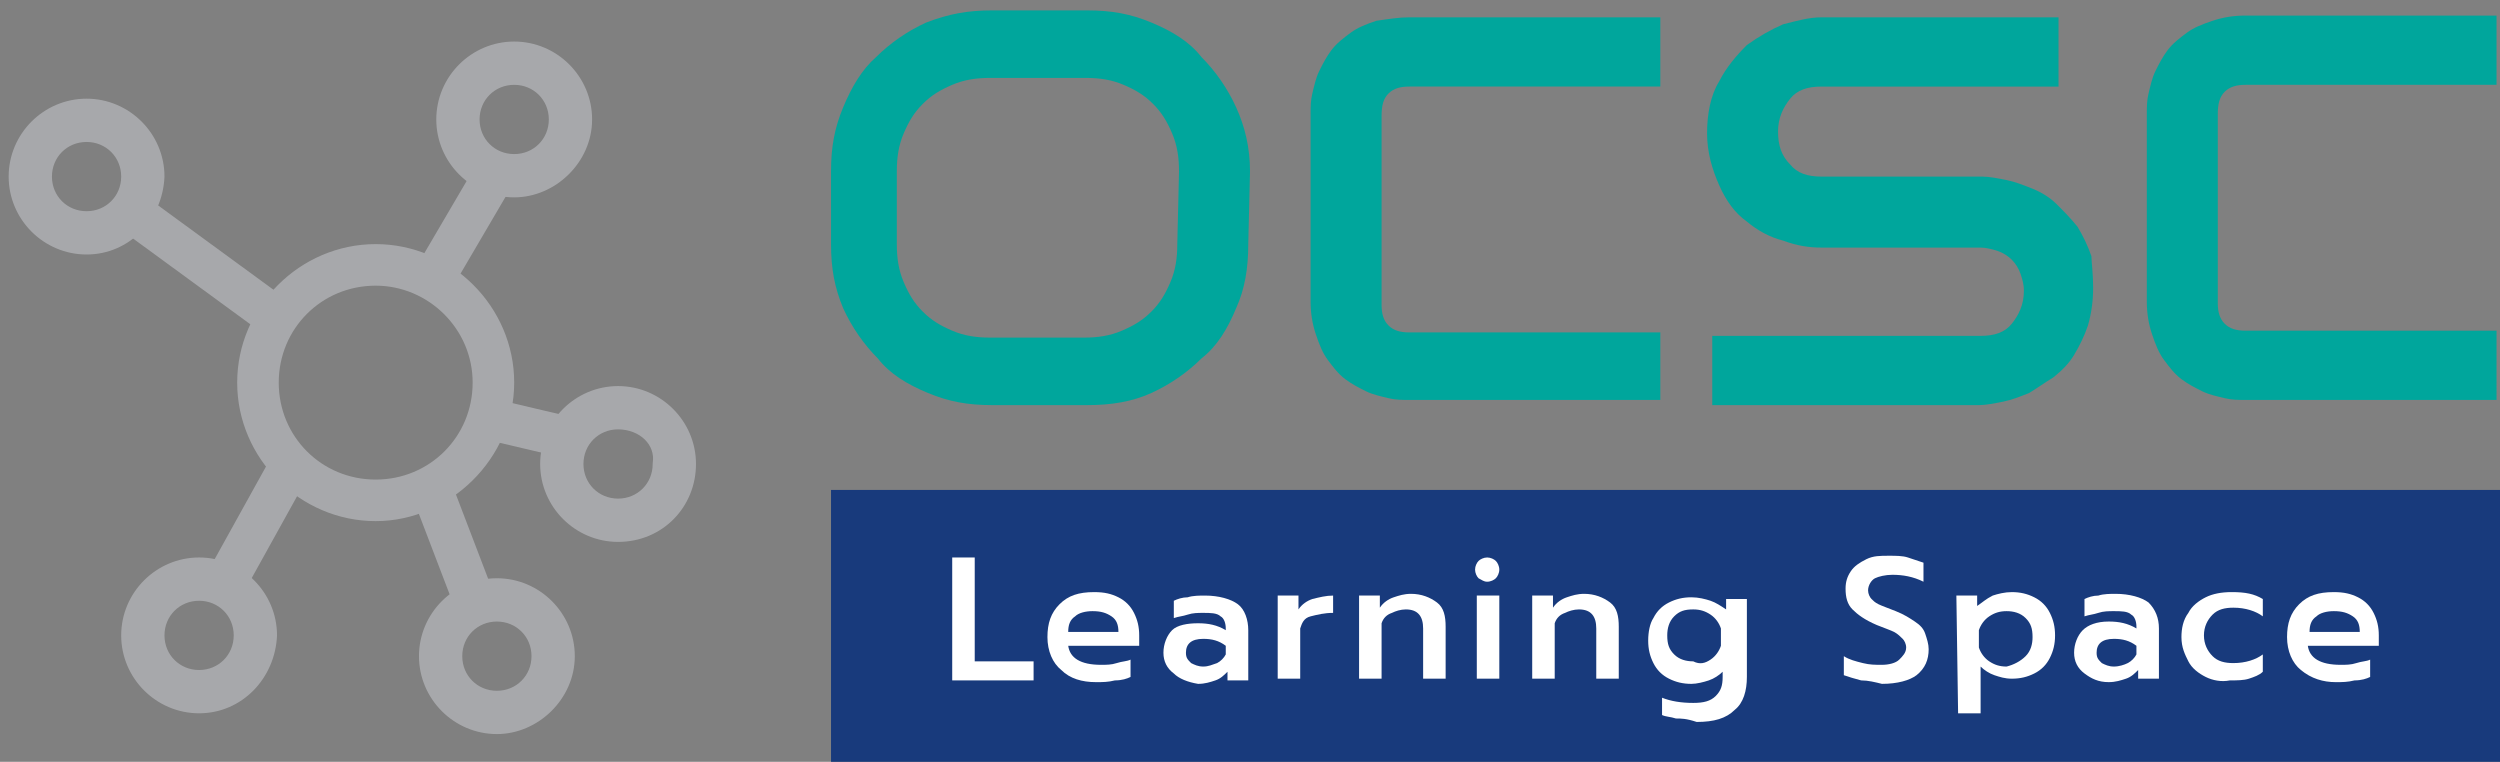 <?xml version="1.0" encoding="utf-8"?>
<!-- Generator: Adobe Illustrator 25.2.1, SVG Export Plug-In . SVG Version: 6.00 Build 0)  -->
<svg version="1.1" id="Layer_1" xmlns="http://www.w3.org/2000/svg" xmlns:xlink="http://www.w3.org/1999/xlink" x="0px" y="0px"
	 viewBox="0 0 144.4 44" style="enable-background:new 0 0 144.4 44;" xml:space="preserve">
<rect x="0" y="0" width="144.4" height="44" fill="#808080" stroke="none"/>
<style type="text/css">
	.st0{fill:#00A69C;}
	.st1{fill:#A7A8AB;stroke:#A7A8AB;stroke-miterlimit:10;}
	.st2{fill:#A7A8AB;stroke:#A7A8AB;stroke-width:1;stroke-miterlimit:10;}
	.st3{fill:#A7A8AB;stroke:#A7A8AB;stroke-width:1;stroke-miterlimit:10;}
	.st4{fill:#A7A8AB;stroke:#A7A8AB;stroke-width:1;stroke-miterlimit:10;}
	.st5{fill:#A7A8AB;stroke:#A7A8AB;stroke-width:1;stroke-miterlimit:10;}
	.st6{fill:#183A7C;}
	.st7{fill:#FFFFFF;}
</style>
<g>
	<path class="st0" d="M72.1,14.1c0,1.4-0.2,2.6-0.7,3.7c-0.5,1.2-1.1,2.2-2,2.9c-0.8,0.8-1.8,1.5-2.9,2c-1.1,0.5-2.3,0.7-3.7,0.7
		h-5.5c-1.4,0-2.5-0.2-3.7-0.7s-2.2-1.1-2.9-2c-0.8-0.8-1.5-1.8-2-2.9c-0.5-1.2-0.7-2.3-0.7-3.7V9.9c0-1.4,0.2-2.5,0.7-3.7
		s1.1-2.2,1.9-2.9c0.8-0.8,1.8-1.5,2.9-2c1.3-0.5,2.4-0.7,3.8-0.7h5.5c1.4,0,2.5,0.2,3.7,0.7c1.2,0.5,2.2,1.1,2.9,2
		c0.8,0.8,1.5,1.8,2,2.9s0.8,2.3,0.8,3.7L72.1,14.1L72.1,14.1z M68.1,9.9c0-0.8-0.1-1.5-0.4-2.2S67.1,6.5,66.6,6s-1-0.8-1.7-1.1
		c-0.7-0.3-1.4-0.4-2.2-0.4h-5.5c-0.8,0-1.5,0.1-2.2,0.4S53.8,5.5,53.3,6s-0.8,1-1.1,1.7s-0.4,1.4-0.4,2.2v4.2
		c0,0.8,0.1,1.5,0.4,2.2c0.3,0.7,0.6,1.2,1.1,1.7s1,0.8,1.7,1.1c0.7,0.3,1.4,0.4,2.2,0.4h5.4c0.8,0,1.5-0.1,2.2-0.4
		c0.7-0.3,1.2-0.6,1.7-1.1s0.8-1,1.1-1.7c0.3-0.7,0.4-1.4,0.4-2.2L68.1,9.9L68.1,9.9z"/>
	<path class="st0" d="M95.9,23.1H81.4c-0.4,0-0.8,0-1.2-0.1c-0.4-0.1-0.9-0.2-1.3-0.4c-0.4-0.2-0.8-0.4-1.2-0.7s-0.7-0.7-1-1.1
		s-0.5-0.9-0.7-1.5s-0.3-1.2-0.3-1.9V6.6c0-0.4,0-0.8,0.1-1.2s0.2-0.9,0.4-1.3s0.4-0.8,0.7-1.2c0.3-0.4,0.7-0.7,1.1-1
		s0.9-0.5,1.5-0.7C80.2,1.1,80.8,1,81.4,1h14.5v4H81.4c-0.5,0-0.9,0.1-1.2,0.4c-0.3,0.3-0.4,0.7-0.4,1.3v10.9c0,0.5,0.1,0.9,0.4,1.2
		c0.3,0.3,0.7,0.4,1.2,0.4h14.5C95.9,19.1,95.9,23.1,95.9,23.1z"/>
	<path class="st0" d="M120.9,16.6c0,0.8-0.1,1.5-0.3,2.2c-0.2,0.6-0.5,1.2-0.8,1.7s-0.7,0.9-1.2,1.3c-0.5,0.3-0.9,0.6-1.4,0.9
		c-0.5,0.2-1,0.4-1.5,0.5s-1,0.2-1.4,0.2H98.9v-4h15.5c0.8,0,1.4-0.2,1.8-0.7s0.7-1.1,0.7-1.9c0-0.4-0.1-0.7-0.2-1
		c-0.1-0.3-0.3-0.6-0.5-0.8s-0.5-0.4-0.8-0.5s-0.7-0.2-1-0.2h-9.2c-0.7,0-1.4-0.1-2.2-0.4c-0.8-0.2-1.5-0.6-2.1-1.1
		c-0.7-0.5-1.2-1.2-1.6-2.1c-0.4-0.9-0.7-1.9-0.7-3s0.2-2.2,0.7-3c0.4-0.8,1-1.5,1.6-2.1c0.7-0.5,1.4-0.9,2.1-1.2
		c0.8-0.2,1.5-0.4,2.2-0.4h13.7v4h-13.7c-0.8,0-1.4,0.2-1.8,0.7s-0.7,1.1-0.7,1.9s0.2,1.4,0.7,1.9c0.4,0.5,1,0.7,1.8,0.7h9.3l0,0
		c0.4,0,0.9,0.1,1.4,0.2c0.5,0.1,1,0.3,1.5,0.5s1,0.5,1.4,0.9s0.8,0.8,1.2,1.3c0.3,0.5,0.6,1.1,0.8,1.7
		C120.8,15.1,120.9,15.8,120.9,16.6z"/>
	<path class="st0" d="M144.2,23.1h-14.5c-0.4,0-0.8,0-1.2-0.1s-0.9-0.2-1.3-0.4c-0.4-0.2-0.8-0.4-1.2-0.7c-0.4-0.3-0.7-0.7-1-1.1
		s-0.5-0.9-0.7-1.5s-0.3-1.2-0.3-1.9V6.6c0-0.4,0-0.8,0.1-1.2s0.2-0.9,0.4-1.3c0.2-0.4,0.4-0.8,0.7-1.2s0.7-0.7,1.1-1
		s0.9-0.5,1.5-0.7c0.6-0.2,1.2-0.3,1.9-0.3h14.5v4h-14.5c-0.5,0-0.9,0.1-1.2,0.4s-0.4,0.7-0.4,1.3v10.9c0,0.5,0.1,0.9,0.4,1.2
		c0.3,0.3,0.7,0.4,1.2,0.4h14.5V23.1z"/>
</g>
<g>
	<path class="st1" d="M21.7,29.6c-4.1,0-7.5-3.4-7.5-7.5s3.4-7.5,7.5-7.5s7.5,3.4,7.5,7.5S25.7,29.6,21.7,29.6z M21.7,16
		c-3.4,0-6.1,2.7-6.1,6.1s2.7,6.1,6.1,6.1s6.1-2.7,6.1-6.1S25,16,21.7,16z"/>
	<path class="st1" d="M28.7,41.9c-2.2,0-4-1.8-4-4s1.8-4,4-4s4,1.8,4,4C32.7,40.1,30.8,41.9,28.7,41.9z M28.7,35.4
		c-1.4,0-2.5,1.1-2.5,2.5s1.1,2.5,2.5,2.5s2.5-1.1,2.5-2.5S30.1,35.4,28.7,35.4z"/>
	<path class="st1" d="M35.7,30.8c-2.2,0-4-1.8-4-4s1.8-4,4-4s4,1.8,4,4S38,30.8,35.7,30.8z M35.7,24.3c-1.4,0-2.5,1.1-2.5,2.5
		s1.1,2.5,2.5,2.5s2.5-1.1,2.5-2.5C38.4,25.4,37.2,24.3,35.7,24.3z"/>
	<path class="st1" d="M11.5,40.7c-2.2,0-4-1.8-4-4s1.8-4,4-4s4,1.8,4,4C15.4,38.9,13.7,40.7,11.5,40.7z M11.5,34.2
		c-1.4,0-2.5,1.1-2.5,2.5s1.1,2.5,2.5,2.5s2.5-1.1,2.5-2.5S12.9,34.2,11.5,34.2z"/>
	<path class="st1" d="M5,14.2c-2.2,0-4-1.8-4-4s1.8-4,4-4s4,1.8,4,4C8.9,12.4,7.2,14.2,5,14.2z M5,7.7c-1.4,0-2.5,1.1-2.5,2.5
		s1.1,2.5,2.5,2.5s2.5-1.1,2.5-2.5S6.4,7.7,5,7.7z"/>
	<path class="st1" d="M29.7,10.9c-2.2,0-4-1.8-4-4s1.8-4,4-4s4,1.8,4,4S31.8,10.9,29.7,10.9z M29.7,4.4c-1.4,0-2.5,1.1-2.5,2.5
		s1.1,2.5,2.5,2.5s2.5-1.1,2.5-2.5S31.1,4.4,29.7,4.4z"/>
	
		<rect x="11.2" y="29.4" transform="matrix(0.485 -0.875 0.875 0.485 -18.619 28.619)" class="st2" width="7.6" height="1.4"/>
	<rect x="25.4" y="28.1" transform="matrix(0.934 -0.357 0.357 0.934 -9.454 11.384)" class="st3" width="1.4" height="6.5"/>
	<rect x="30.1" y="22.5" transform="matrix(0.229 -0.973 0.973 0.229 -0.386 49.089)" class="st3" width="1.4" height="4.6"/>
	<rect x="23.3" y="12.3" transform="matrix(0.506 -0.863 0.863 0.506 2.076 29.545)" class="st4" width="7.1" height="1.4"/>
	<rect x="11" y="10" transform="matrix(0.59 -0.807 0.807 0.59 -7.468 15.702)" class="st5" width="1.4" height="10.5"/>
</g>
<rect x="48" y="28.3" class="st6" width="96.5" height="15.7"/>
<g>
	<g>
		<path class="st7" d="M55,32.2h1.3v6h3.4v1.1H55V32.2z"/>
		<path class="st7" d="M61.3,38.7c-0.5-0.4-0.8-1.1-0.8-1.9c0-0.8,0.2-1.4,0.7-1.9s1.1-0.7,2-0.7c0.6,0,1,0.1,1.4,0.3
			s0.7,0.5,0.9,0.9c0.2,0.4,0.3,0.8,0.3,1.3v0.6h-4.1c0.1,0.7,0.7,1.1,1.9,1.1c0.3,0,0.6,0,0.9-0.1s0.6-0.1,0.8-0.2v1
			c-0.2,0.1-0.5,0.2-0.9,0.2c-0.4,0.1-0.7,0.1-1.1,0.1C62.5,39.4,61.8,39.2,61.3,38.7z M64.6,36.5c0-0.4-0.1-0.7-0.4-0.9
			s-0.6-0.3-1.1-0.3c-0.4,0-0.8,0.1-1,0.3c-0.3,0.2-0.4,0.5-0.4,0.9H64.6z"/>
		<path class="st7" d="M67.8,38.9c-0.4-0.3-0.6-0.7-0.6-1.2s0.2-1,0.5-1.3c0.3-0.3,0.9-0.4,1.5-0.4s1.1,0.1,1.6,0.4v-0.1
			c0-0.3-0.1-0.6-0.3-0.7c-0.2-0.2-0.6-0.2-1-0.2c-0.3,0-0.6,0-0.9,0.1s-0.5,0.1-0.8,0.2v-1c0.2-0.1,0.5-0.2,0.8-0.2
			c0.3-0.1,0.7-0.1,1-0.1c0.8,0,1.5,0.2,1.9,0.5s0.6,0.9,0.6,1.5v2.9h-1.2v-0.5c-0.2,0.2-0.4,0.4-0.7,0.5s-0.6,0.2-1,0.2
			C68.6,39.4,68.1,39.2,67.8,38.9z M70.3,38.3c0.2-0.1,0.4-0.3,0.5-0.5v-0.5c-0.4-0.3-0.8-0.4-1.3-0.4c-0.7,0-1,0.3-1,0.8
			c0,0.3,0.1,0.4,0.3,0.6c0.2,0.1,0.4,0.2,0.7,0.2C69.8,38.5,70,38.4,70.3,38.3z"/>
		<path class="st7" d="M73.8,34.4H75v0.8c0.2-0.3,0.5-0.5,0.8-0.6c0.4-0.1,0.8-0.2,1.2-0.2v1c-0.5,0-0.9,0.1-1.3,0.2
			c-0.4,0.1-0.5,0.4-0.6,0.7v2.9h-1.3C73.8,39.2,73.8,34.4,73.8,34.4z"/>
		<path class="st7" d="M78.5,34.4h1.2v0.7c0.2-0.3,0.5-0.5,0.8-0.6s0.6-0.2,1-0.2c0.6,0,1.1,0.2,1.5,0.5s0.5,0.8,0.5,1.4v3h-1.3
			v-2.9c0-0.7-0.3-1.1-1-1.1c-0.3,0-0.6,0.1-0.8,0.2c-0.3,0.1-0.5,0.3-0.6,0.6v3.2h-1.3C78.5,39.2,78.5,34.4,78.5,34.4z"/>
		<path class="st7" d="M85.4,33.4c-0.1-0.1-0.2-0.3-0.2-0.5s0.1-0.4,0.2-0.5s0.3-0.2,0.5-0.2s0.4,0.1,0.5,0.2
			c0.1,0.1,0.2,0.3,0.2,0.5s-0.1,0.4-0.2,0.5s-0.3,0.2-0.5,0.2C85.7,33.6,85.6,33.5,85.4,33.4z M85.3,34.4h1.3v4.8h-1.3V34.4z"/>
		<path class="st7" d="M88.5,34.4h1.2v0.7c0.2-0.3,0.5-0.5,0.8-0.6s0.6-0.2,1-0.2c0.6,0,1.1,0.2,1.5,0.5s0.5,0.8,0.5,1.4v3h-1.3
			v-2.9c0-0.7-0.3-1.1-1-1.1c-0.3,0-0.6,0.1-0.8,0.2c-0.3,0.1-0.5,0.3-0.6,0.6v3.2h-1.3C88.5,39.2,88.5,34.4,88.5,34.4z"/>
		<path class="st7" d="M96.8,41.5c-0.3-0.1-0.6-0.1-0.8-0.2v-1c0.5,0.2,1.1,0.3,1.8,0.3c0.6,0,1-0.1,1.3-0.4s0.4-0.6,0.4-1.1v-0.3
			c-0.2,0.2-0.5,0.4-0.8,0.5s-0.7,0.2-1,0.2c-0.5,0-0.9-0.1-1.3-0.3s-0.7-0.5-0.9-0.9c-0.2-0.4-0.3-0.8-0.3-1.3s0.1-1,0.3-1.3
			c0.2-0.4,0.5-0.7,0.9-0.9s0.8-0.3,1.3-0.3c0.4,0,0.8,0.1,1.1,0.2c0.3,0.1,0.6,0.3,0.9,0.5v-0.6h1.2v4.5c0,0.8-0.2,1.5-0.7,1.9
			c-0.5,0.5-1.2,0.7-2.2,0.7C97.4,41.5,97.1,41.5,96.8,41.5z M98.8,38.1c0.3-0.2,0.5-0.5,0.6-0.8v-1c-0.1-0.3-0.3-0.6-0.6-0.8
			s-0.6-0.3-1-0.3c-0.5,0-0.8,0.1-1.1,0.4c-0.3,0.3-0.4,0.7-0.4,1.1c0,0.5,0.1,0.8,0.4,1.1s0.7,0.4,1.1,0.4
			C98.2,38.4,98.5,38.3,98.8,38.1z"/>
		<path class="st7" d="M107.5,39.3c-0.4-0.1-0.7-0.2-1-0.3v-1.1c0.3,0.2,0.7,0.3,1.1,0.4c0.4,0.1,0.7,0.1,1.1,0.1s0.8-0.1,1-0.3
			s0.4-0.4,0.4-0.7c0-0.2-0.1-0.4-0.2-0.5s-0.3-0.3-0.5-0.4c-0.2-0.1-0.5-0.2-1-0.4c-0.7-0.3-1.1-0.6-1.4-0.9s-0.4-0.7-0.4-1.2
			c0-0.4,0.1-0.7,0.3-1c0.2-0.3,0.5-0.5,0.9-0.7s0.8-0.2,1.3-0.2c0.4,0,0.8,0,1.1,0.1c0.3,0.1,0.6,0.2,0.9,0.3v1.1
			c-0.6-0.3-1.2-0.4-1.8-0.4c-0.4,0-0.8,0.1-1,0.2s-0.4,0.4-0.4,0.7c0,0.2,0.1,0.4,0.2,0.5s0.2,0.2,0.4,0.3c0.2,0.1,0.5,0.2,1,0.4
			s0.8,0.4,1.1,0.6c0.3,0.2,0.5,0.4,0.6,0.7s0.2,0.6,0.2,0.9c0,0.6-0.2,1.1-0.7,1.5c-0.4,0.3-1.1,0.5-2,0.5
			C108.3,39.4,107.9,39.3,107.5,39.3z"/>
		<path class="st7" d="M113,34.4h1.2V35c0.3-0.2,0.5-0.4,0.9-0.6c0.3-0.1,0.7-0.2,1.1-0.2c0.5,0,0.9,0.1,1.3,0.3s0.7,0.5,0.9,0.9
			s0.3,0.8,0.3,1.3s-0.1,0.9-0.3,1.3c-0.2,0.4-0.5,0.7-0.9,0.9s-0.8,0.3-1.3,0.3c-0.4,0-0.7-0.1-1-0.2s-0.6-0.3-0.8-0.5v2.7h-1.3
			L113,34.4L113,34.4z M117,37.9c0.3-0.3,0.4-0.7,0.4-1.1c0-0.5-0.1-0.8-0.4-1.1s-0.7-0.4-1.1-0.4s-0.7,0.1-1,0.3s-0.5,0.5-0.6,0.8
			v1c0.1,0.3,0.3,0.6,0.6,0.8c0.3,0.2,0.6,0.3,1,0.3C116.3,38.4,116.7,38.2,117,37.9z"/>
		<path class="st7" d="M120.4,38.9c-0.4-0.3-0.6-0.7-0.6-1.2s0.2-1,0.5-1.3s0.8-0.5,1.5-0.5c0.6,0,1.1,0.1,1.6,0.4v-0.1
			c0-0.3-0.1-0.6-0.3-0.7c-0.2-0.2-0.6-0.2-1-0.2c-0.3,0-0.6,0-0.9,0.1s-0.5,0.1-0.8,0.2v-1c0.2-0.1,0.5-0.2,0.8-0.2
			c0.3-0.1,0.7-0.1,1-0.1c0.8,0,1.5,0.2,1.9,0.5c0.4,0.4,0.6,0.9,0.6,1.5v2.9h-1.2v-0.5c-0.2,0.2-0.4,0.4-0.7,0.5s-0.6,0.2-1,0.2
			C121.2,39.4,120.8,39.2,120.4,38.9z M122.9,38.3c0.2-0.1,0.4-0.3,0.5-0.5v-0.5c-0.4-0.3-0.8-0.4-1.3-0.4c-0.7,0-1,0.3-1,0.8
			c0,0.3,0.1,0.4,0.3,0.6c0.2,0.1,0.4,0.2,0.7,0.2C122.4,38.5,122.7,38.4,122.9,38.3z"/>
		<path class="st7" d="M127.4,39.1c-0.4-0.2-0.8-0.5-1-0.9s-0.4-0.8-0.4-1.4c0-0.5,0.1-1,0.4-1.4c0.2-0.4,0.6-0.7,1-0.9
			s0.9-0.3,1.5-0.3c0.8,0,1.3,0.1,1.8,0.4v1c-0.4-0.3-1-0.5-1.7-0.5c-0.5,0-0.9,0.1-1.2,0.4c-0.3,0.3-0.5,0.7-0.5,1.2
			s0.2,0.9,0.5,1.2c0.3,0.3,0.7,0.4,1.2,0.4c0.7,0,1.3-0.2,1.7-0.5v1c-0.2,0.2-0.5,0.3-0.8,0.4c-0.3,0.1-0.7,0.1-1.1,0.1
			C128.3,39.4,127.8,39.3,127.4,39.1z"/>
		<path class="st7" d="M132.9,38.7c-0.5-0.4-0.8-1.1-0.8-1.9c0-0.8,0.2-1.4,0.7-1.9s1.1-0.7,2-0.7c0.6,0,1,0.1,1.4,0.3
			s0.7,0.5,0.9,0.9s0.3,0.8,0.3,1.3v0.6h-4.1c0.1,0.7,0.7,1.1,1.9,1.1c0.3,0,0.6,0,0.9-0.1c0.3-0.1,0.6-0.1,0.8-0.2v1
			c-0.2,0.1-0.5,0.2-0.9,0.2c-0.4,0.1-0.7,0.1-1.1,0.1C134.2,39.4,133.5,39.2,132.9,38.7z M136.3,36.5c0-0.4-0.1-0.7-0.4-0.9
			c-0.3-0.2-0.6-0.3-1.1-0.3c-0.4,0-0.8,0.1-1,0.3c-0.3,0.2-0.4,0.5-0.4,0.9H136.3z"/>
	</g>
</g>
</svg>
